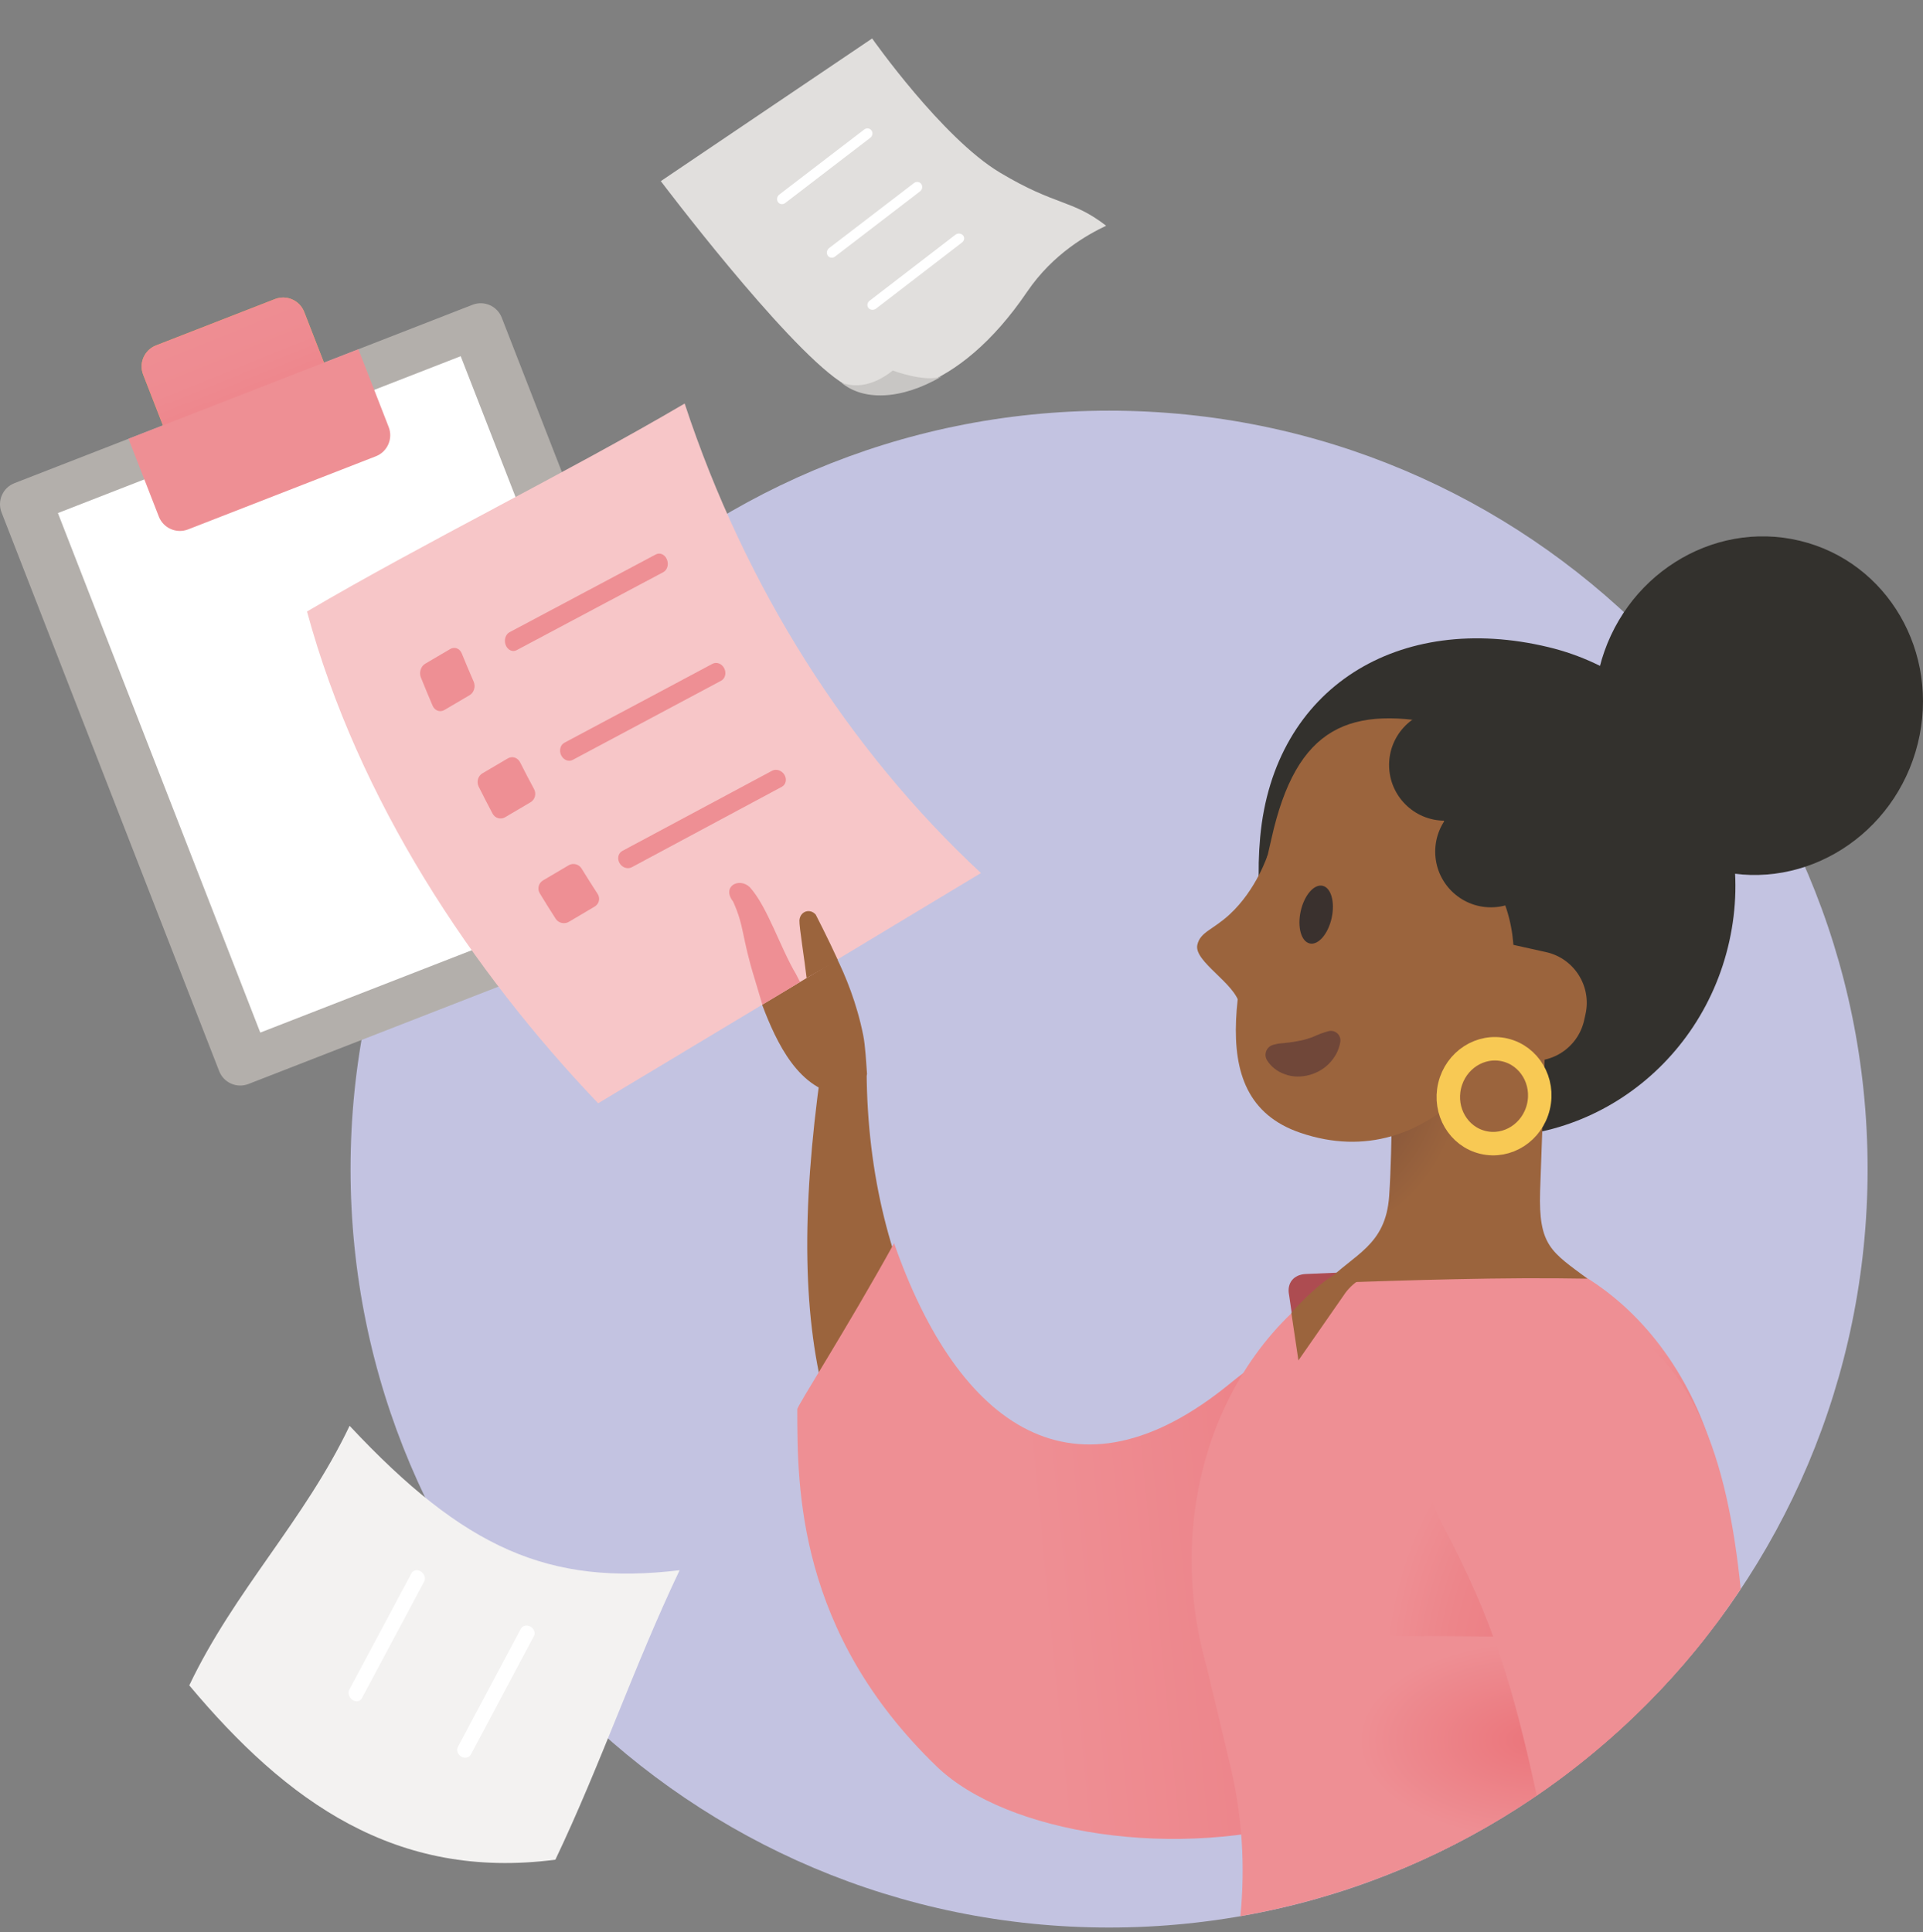<svg width="200" height="201" viewBox="0 0 200 201" fill="none" xmlns="http://www.w3.org/2000/svg">
    <rect x="0" y="0" width="200" height="201" fill="#808080" stroke="none"/>
    <path
        d="M115.349 200.496C158.918 200.496 194.238 165.176 194.238 121.607C194.238 78.037 158.918 42.717 115.349 42.717C71.779 42.717 36.459 78.037 36.459 121.607C36.459 165.176 71.779 200.496 115.349 200.496Z"
        fill="#C3C3E1" />
    <path
        d="M179.856 97.909C176.77 111.817 163.346 120.667 149.873 117.677C136.399 114.688 129.768 101.27 131.064 87.083C132.492 71.456 145.548 63.582 161.048 67.315C174.465 70.546 182.942 84.002 179.856 97.909Z"
        fill="#33312D" />
    <path
        d="M112.017 154.505C130.395 162.937 118.582 181.966 100.685 167.752C86.128 156.191 81.227 140.938 85.378 111.373C86.588 109.664 88.119 111.843 90.133 111.4C90.226 133.354 100.349 149.153 112.017 154.505Z"
        fill="#9B643D" />
    <path
        d="M127.988 143.86C142.492 131.946 155.991 138.162 158.55 150.072C168.261 195.282 111.929 197.732 97.425 183.746C82.922 169.76 82.922 154.738 82.922 146.581C82.883 146.286 88.102 138.162 92.989 129.316C99.663 148.405 111.78 157.173 127.988 143.86Z"
        fill="url(#paint0_linear_4777_274775)" />
    <path
        d="M75.549 94.304C77.023 97.014 76.731 97.995 78.58 102.703C79.723 105.657 81.492 111.275 85.368 113.234L88.62 114.852L90.174 111.744C90.089 110.574 89.996 108.738 89.776 107.672C88.448 101.012 85.08 96.261 85.074 96.245C84.479 95.576 83.448 95.897 83.387 96.87C83.364 97.477 83.59 99.707 83.818 101.387C83.882 101.855 83.274 102.092 83.002 101.705C81.051 98.937 79.372 94.588 77.262 92.589C75.994 91.555 74.138 92.749 75.549 94.304Z"
        fill="#9B643D" />
    <path
        d="M25.838 112.755L73.481 94.199C74.691 93.727 75.289 92.365 74.818 91.157L52.183 33.04C51.712 31.831 50.35 31.233 49.141 31.704L1.497 50.26C0.288 50.731 -0.31 52.093 0.161 53.302L22.796 111.418C23.267 112.628 24.629 113.226 25.838 112.755Z"
        fill="#B3AFAB" />
    <path d="M68.962 91.091L27.07 107.407L6.023 53.366L47.915 37.05L68.962 91.091Z" fill="white" />
    <path
        d="M18.477 48.177L35.225 41.654L31.639 32.446C31.168 31.237 29.806 30.639 28.597 31.11L16.227 35.928C15.018 36.398 14.42 37.76 14.891 38.969L18.477 48.177Z"
        fill="#F7B548" />
    <path
        d="M18.477 48.177L35.225 41.654L31.639 32.446C31.168 31.237 29.806 30.639 28.597 31.11L16.227 35.928C15.018 36.398 14.42 37.76 14.891 38.969L18.477 48.177Z"
        fill="url(#paint1_linear_4777_274775)" />
    <path
        d="M19.559 55.068L39.089 47.462C40.298 46.99 40.897 45.629 40.426 44.42L37.273 36.326L13.365 45.638L16.518 53.731C16.989 54.94 18.35 55.539 19.559 55.068Z"
        fill="#EE8F94" />
    <path
        d="M102.02 90.812C88.711 98.842 75.44 106.824 62.211 114.76C49.108 101.027 37.28 83.305 31.931 63.606C44.298 56.333 58.733 49.304 71.208 41.974C77.535 61.155 88.199 77.923 102.02 90.812Z"
        fill="#F7C6C8" />
    <path
        d="M48.845 72.309C47.969 72.824 47.097 73.336 46.223 73.85C45.764 74.12 45.219 73.922 44.997 73.415C44.577 72.437 44.169 71.453 43.772 70.462C43.564 69.944 43.768 69.306 44.22 69.04C45.089 68.529 45.957 68.019 46.827 67.509C47.28 67.244 47.815 67.446 48.025 67.963C48.427 68.951 48.84 69.932 49.266 70.905C49.487 71.412 49.301 72.043 48.845 72.309Z"
        fill="#EE8F94" />
    <path
        d="M55.183 83.445C54.299 83.966 53.415 84.487 52.531 85.008C52.071 85.279 51.48 85.112 51.227 84.626C50.735 83.699 50.254 82.764 49.784 81.822C49.54 81.328 49.712 80.709 50.174 80.439C51.052 79.923 51.932 79.404 52.811 78.887C53.273 78.615 53.839 78.798 54.089 79.288C54.564 80.228 55.051 81.159 55.546 82.082C55.803 82.564 55.646 83.171 55.183 83.445Z"
        fill="#EE8F94" />
    <path
        d="M61.848 94.299C60.954 94.828 60.061 95.356 59.167 95.885C58.702 96.16 58.078 96.02 57.789 95.562C57.228 94.691 56.678 93.809 56.139 92.919C55.853 92.458 56.011 91.855 56.472 91.58C57.36 91.055 58.25 90.531 59.139 90.005C59.602 89.729 60.212 89.884 60.492 90.349C61.036 91.235 61.591 92.112 62.156 92.98C62.452 93.434 62.315 94.02 61.848 94.299Z"
        fill="#EE8F94" />
    <path
        d="M68.986 59.514C63.891 62.225 58.805 64.93 53.728 67.63C53.307 67.853 52.799 67.618 52.595 67.102C52.596 67.103 52.596 67.103 52.595 67.102C52.395 66.587 52.57 65.985 52.991 65.763C58.057 63.069 63.132 60.37 68.214 57.667C68.635 57.446 69.15 57.677 69.359 58.187C69.359 58.186 69.359 58.186 69.359 58.187C69.575 58.697 69.41 59.288 68.986 59.514Z"
        fill="#EE8F94" />
    <path
        d="M75.003 70.806C69.85 73.557 64.703 76.303 59.566 79.042C59.145 79.269 58.599 79.054 58.363 78.56C58.121 78.069 58.28 77.481 58.704 77.255C63.83 74.523 68.964 71.787 74.107 69.044C74.531 68.82 75.079 69.028 75.323 69.516C75.323 69.516 75.323 69.516 75.323 69.516C75.568 70.003 75.429 70.576 75.003 70.806Z"
        fill="#EE8F94" />
    <path
        d="M81.312 81.841C76.103 84.637 70.902 87.426 65.707 90.208C65.279 90.437 64.707 90.247 64.436 89.779C64.436 89.779 64.436 89.779 64.436 89.779C64.164 89.313 64.299 88.74 64.725 88.511C69.91 85.737 75.1 82.957 80.3 80.171C80.728 79.941 81.302 80.13 81.584 80.59C81.583 80.59 81.583 80.59 81.584 80.59C81.864 81.05 81.743 81.608 81.312 81.841Z"
        fill="#EE8F94" />
    <path
        d="M76.246 93.776C77.445 96.428 77.096 97.328 78.509 101.888C78.547 102.013 79.237 104.356 79.284 104.489C80.989 103.506 81.912 102.909 83.208 102.137C83.184 102.109 82.808 101.36 82.791 101.332C81.155 98.593 79.819 94.309 77.98 92.28C76.86 91.218 75.026 92.214 76.246 93.776Z"
        fill="#EE8F94" />
    <path
        d="M83.89 101.726C83.706 100.041 83.103 96.332 83.143 95.726C83.229 94.754 84.268 94.461 84.845 95.145C84.848 95.154 86.129 97.638 87.144 99.865L83.89 101.726Z"
        fill="#9B643D" />
    <path
        d="M135.041 141.233L134.071 134.714C133.812 133.477 134.531 132.572 135.817 132.518L141.65 132.27L135.041 141.233Z"
        fill="#AD4C51" />
    <path
        d="M152.259 129.165C136.85 129.061 124.057 143.614 123.934 162.005C123.829 177.817 132.974 191.105 145.33 194.594C159.02 188.964 170.776 179.597 179.329 167.761C179.58 166.009 179.722 164.213 179.734 162.379C179.857 143.986 167.668 129.267 152.259 129.165Z"
        fill="url(#paint2_radial_4777_274775)" />
    <path
        d="M135.041 141.506L139.742 134.748C140.561 133.464 142.036 132.527 143.322 132.473L138.65 132.671C137.317 133.47 135.456 135.22 134.307 136.568L135.041 141.506Z"
        fill="#9B643D" />
    <path
        d="M124.697 170.025L127.987 183.807C129.198 188.878 129.517 194.147 129.005 199.315C148.531 195.907 165.59 185.323 177.361 170.377L124.697 170.025Z"
        fill="url(#paint3_radial_4777_274775)" />
    <path
        d="M181.044 165.291C179.658 151.603 176.107 140.951 166.369 136.654C154.505 131.419 143.33 145.929 150.129 158.799C155.383 168.745 157.39 175.571 159.832 186.763C168.205 181.036 175.417 173.737 181.044 165.291Z"
        fill="#EE8F94" />
    <path
        d="M160.178 123.882C160.361 118.239 160.831 108.062 160.761 101.55C155.551 102.571 150.265 103.8 145.064 105.073C144.739 110.875 144.838 119.207 144.479 124.408C144.118 129.609 140.813 130.422 137.856 133.449C146.855 133.164 156.096 132.836 165.103 133.004C161.383 130.213 159.993 129.628 160.178 123.882Z"
        fill="url(#paint4_radial_4777_274775)" />
    <path
        d="M199.456 77.353C201.81 67.876 196.309 58.425 187.169 56.243C178.028 54.061 168.71 59.974 166.356 69.451C164.002 78.928 169.503 88.379 178.643 90.561C187.784 92.743 197.102 86.829 199.456 77.353Z"
        fill="#33312D" />
    <path
        d="M147.635 89.175L136.137 86.624L131.516 107.452L143.013 110.003L147.635 89.175Z"
        fill="url(#paint5_radial_4777_274775)" />
    <path
        d="M152.802 112.855C152.426 113.574 151.922 114.066 151.275 114.474C150.639 114.877 149.864 115.116 149.074 115.15C148.289 115.187 147.479 115.035 146.817 114.673C146.14 114.333 145.599 113.822 145.23 113.206C145.005 112.832 145.127 112.347 145.501 112.123C145.653 112.032 145.823 111.998 145.986 112.015L146.097 112.026C146.723 112.089 147.214 112.221 147.683 112.272C148.143 112.366 148.558 112.357 148.972 112.377C149.388 112.38 149.808 112.324 150.272 112.232C150.723 112.144 151.241 111.961 151.733 111.842L151.967 111.786C152.367 111.689 152.769 111.935 152.866 112.336C152.91 112.517 152.882 112.701 152.802 112.855Z"
        fill="#9A6541" />
    <path
        d="M139.688 95.758C140.056 94.101 139.634 92.598 138.745 92.401C137.857 92.204 136.838 93.387 136.471 95.044C136.103 96.701 136.525 98.204 137.414 98.401C138.302 98.598 139.321 97.415 139.688 95.758Z"
        fill="#3A312E" />
    <path
        d="M155.246 99.298C155.613 97.641 155.19 96.138 154.302 95.941C153.413 95.744 152.395 96.927 152.027 98.584C151.659 100.241 152.083 101.744 152.971 101.941C153.86 102.138 154.878 100.955 155.246 99.298Z"
        fill="#3A312E" />
    <path
        d="M140.423 101.813C140.088 103.152 143.119 105.544 143.512 107.755C147.857 104.637 147.42 92.332 147.42 92.332C147.42 92.332 145.73 96.735 143.751 98.672C142.067 100.321 140.759 100.473 140.423 101.813Z"
        fill="#BE906B" />
    <path
        d="M150.667 75.512C140.361 73.225 134.838 75.506 132.229 87.268C129.325 100.354 124.338 114.114 135.245 117.83C148.843 122.464 158.664 108.968 161.567 95.882C163.854 85.577 160.972 77.798 150.667 75.512Z"
        fill="#9B643D" />
    <path
        d="M124.527 98.285C124.142 100.022 128.525 102.305 128.918 104.516C133.263 101.398 131.862 88.879 131.862 88.879C131.862 88.879 130.704 92.534 127.855 95.145C126.117 96.737 124.826 96.937 124.527 98.285Z"
        fill="#9B643D" />
    <path
        d="M139.396 108.383C139.246 109.248 138.893 109.89 138.345 110.503C137.812 111.107 137.052 111.577 136.2 111.812C135.355 112.045 134.411 112.046 133.637 111.738C132.845 111.468 132.211 110.965 131.788 110.307C131.465 109.806 131.61 109.138 132.111 108.815C132.212 108.75 132.32 108.704 132.43 108.676L132.723 108.604C133.058 108.52 133.326 108.526 133.582 108.494C133.832 108.439 134.058 108.465 134.256 108.407C134.66 108.365 134.954 108.289 135.272 108.235C135.588 108.176 135.922 108.077 136.334 107.936C136.73 107.8 137.209 107.547 137.708 107.396L138.133 107.268C138.656 107.109 139.209 107.405 139.367 107.928C139.413 108.079 139.42 108.237 139.396 108.383Z"
        fill="#704739" />
    <path
        d="M138.495 95.493C138.863 93.837 138.441 92.333 137.552 92.136C136.664 91.939 135.645 93.123 135.278 94.779C134.91 96.436 135.332 97.94 136.221 98.137C137.109 98.334 138.128 97.15 138.495 95.493Z"
        fill="#3A312E" />
    <path
        d="M149.047 73.561C146.637 76.151 145.71 81.427 152.841 88.377C158.305 93.701 157.37 100.438 157.37 100.438C157.37 100.438 159.453 101.117 163.407 96.751C167.215 92.547 170.234 82.417 166.783 76.043C162.256 67.681 155.733 66.372 149.047 73.561Z"
        fill="#33312D" />
    <path
        d="M150.263 85.365C153.461 85.365 156.055 82.772 156.055 79.573C156.055 76.374 153.461 73.781 150.263 73.781C147.064 73.781 144.471 76.374 144.471 79.573C144.471 82.772 147.064 85.365 150.263 85.365Z"
        fill="#33312D" />
    <path
        d="M155.059 94.377C158.258 94.377 160.851 91.784 160.851 88.585C160.851 85.387 158.258 82.793 155.059 82.793C151.861 82.793 149.268 85.387 149.268 88.585C149.268 91.784 151.861 94.377 155.059 94.377Z"
        fill="#33312D" />
    <path
        d="M153.673 109.188L158.319 110.219C161.231 110.865 164.114 109.028 164.76 106.117L164.902 105.478C165.548 102.567 163.711 99.683 160.8 99.037L156.154 98.006C154.653 97.673 153.165 98.62 152.831 100.122L151.558 105.865C151.224 107.367 152.171 108.854 153.673 109.188Z"
        fill="#9B643D" />
    <path
        d="M160.002 115.12C160.633 112.464 159.078 109.819 156.529 109.213C153.979 108.608 151.402 110.27 150.77 112.926C150.139 115.582 151.694 118.226 154.243 118.832C156.793 119.438 159.371 117.776 160.002 115.12Z"
        stroke="#F8C954"
        stroke-width="2.44" />
    <path
        d="M115.044 23.479C113.193 24.367 109.557 26.324 106.804 30.379C99.647 40.922 91.454 42.453 87.375 39.688C81.405 35.642 68.727 18.841 68.727 18.841L90.707 4C90.707 4 97.983 14.349 103.986 17.945C109.879 21.474 111.465 20.713 115.044 23.479Z"
        fill="#E1DFDD" />
    <path
        d="M97.932 39.162C93.632 41.668 89.719 41.667 87.504 39.798C88.725 40.252 90.576 40.343 92.853 38.544C92.853 38.544 96.242 39.809 97.932 39.162Z"
        fill="#C8C6C4" />
    <path
        d="M95.689 19.905C92.735 22.171 89.785 24.433 86.84 26.691C86.598 26.877 86.259 26.833 86.092 26.588C85.92 26.346 85.986 25.994 86.229 25.808C89.167 23.556 92.111 21.3 95.059 19.04C95.301 18.855 95.641 18.896 95.815 19.135C95.815 19.135 95.815 19.135 95.815 19.135C95.987 19.374 95.934 19.716 95.689 19.905Z"
        fill="white" />
    <path
        d="M90.511 14.335C87.558 16.601 84.608 18.863 81.662 21.121C81.42 21.308 81.082 21.263 80.913 21.019C80.742 20.776 80.808 20.424 81.05 20.238C83.99 17.986 86.933 15.731 89.882 13.47C90.124 13.286 90.464 13.326 90.636 13.566C90.636 13.566 90.636 13.566 90.636 13.566C90.81 13.805 90.755 14.146 90.511 14.335Z"
        fill="white" />
    <path
        d="M100.058 25.219C97.071 27.518 94.09 29.813 91.113 32.102C90.867 32.291 90.514 32.264 90.326 32.039C90.327 32.039 90.327 32.039 90.326 32.039C90.139 31.815 90.19 31.475 90.435 31.286C93.406 29.002 96.381 26.715 99.361 24.422C99.607 24.233 99.962 24.259 100.155 24.478C100.155 24.478 100.155 24.478 100.155 24.478C100.348 24.698 100.304 25.027 100.058 25.219Z"
        fill="white" />
    <path
        d="M36.36 148.308C31.674 158.147 24.37 165.468 19.685 175.307C29.823 187.411 41.161 195.604 57.762 193.439C62.447 183.6 65.998 173.168 70.683 163.329C57.055 164.964 48.281 161.047 36.36 148.308Z"
        fill="#F3F2F1" />
    <path
        d="M44.116 164.507C41.95 168.565 39.788 172.616 37.628 176.659C37.449 176.995 37.012 177.066 36.652 176.818C36.653 176.818 36.653 176.818 36.652 176.818C36.295 176.568 36.146 176.094 36.326 175.76C38.48 171.725 40.638 167.684 42.799 163.636C42.979 163.303 43.419 163.224 43.78 163.467C43.78 163.466 43.78 163.466 43.78 163.467C44.145 163.706 44.296 164.17 44.116 164.507Z"
        fill="white" />
    <path
        d="M55.527 170.186C53.341 174.296 51.157 178.4 48.975 182.496C48.797 182.834 48.344 182.936 47.972 182.717C47.598 182.501 47.445 182.044 47.625 181.705C49.803 177.619 51.983 173.525 54.166 169.425C54.346 169.088 54.798 168.981 55.173 169.193C55.548 169.404 55.707 169.843 55.527 170.186Z"
        fill="white" />
    <defs>
        <linearGradient
            id="paint0_linear_4777_274775"
            x1="169.114"
            y1="144.179"
            x2="97.752"
            y2="151.303"
            gradientUnits="userSpaceOnUse">
            <stop stop-color="#EB757B" />
            <stop offset="0.538" stop-color="#ED8389" />
            <stop offset="0.879" stop-color="#EE8F94" />
        </linearGradient>
        <linearGradient
            id="paint1_linear_4777_274775"
            x1="20.91"
            y1="30.01"
            x2="27.562"
            y2="46.53"
            gradientUnits="userSpaceOnUse">
            <stop stop-color="#EE8F94" />
            <stop offset="0.488" stop-color="#EE8B91" />
            <stop offset="0.939" stop-color="#EE8086" />
            <stop offset="1" stop-color="#EE7E84" />
        </linearGradient>
        <radialGradient
            id="paint2_radial_4777_274775"
            cx="0"
            cy="0"
            r="1"
            gradientUnits="userSpaceOnUse"
            gradientTransform="translate(174.174 175.242) scale(30.261 35.482)">
            <stop stop-color="#EB757B" />
            <stop offset="0.392" stop-color="#EB797F" />
            <stop offset="0.786" stop-color="#ED858A" />
            <stop offset="1" stop-color="#EE8F94" />
        </radialGradient>
        <radialGradient
            id="paint3_radial_4777_274775"
            cx="0"
            cy="0"
            r="1"
            gradientUnits="userSpaceOnUse"
            gradientTransform="translate(159.752 181.018) scale(18.452 10.262)">
            <stop stop-color="#EB757B" />
            <stop offset="1" stop-color="#EE8F94" />
        </radialGradient>
        <radialGradient
            id="paint4_radial_4777_274775"
            cx="0"
            cy="0"
            r="1"
            gradientUnits="userSpaceOnUse"
            gradientTransform="translate(136.409 110.244) rotate(-2.43) scale(15.865 18.564)">
            <stop stop-color="#6E4539" />
            <stop offset="0.154" stop-color="#754A3A" />
            <stop offset="1" stop-color="#9B643D" />
        </radialGradient>
        <radialGradient
            id="paint5_radial_4777_274775"
            cx="0"
            cy="0"
            r="1"
            gradientUnits="userSpaceOnUse"
            gradientTransform="translate(144.783 102.617) rotate(12.509) scale(7.727 10.932)">
            <stop stop-color="#9B643D" />
            <stop offset="1" stop-color="#BF8F68" />
        </radialGradient>
    </defs>
</svg>
